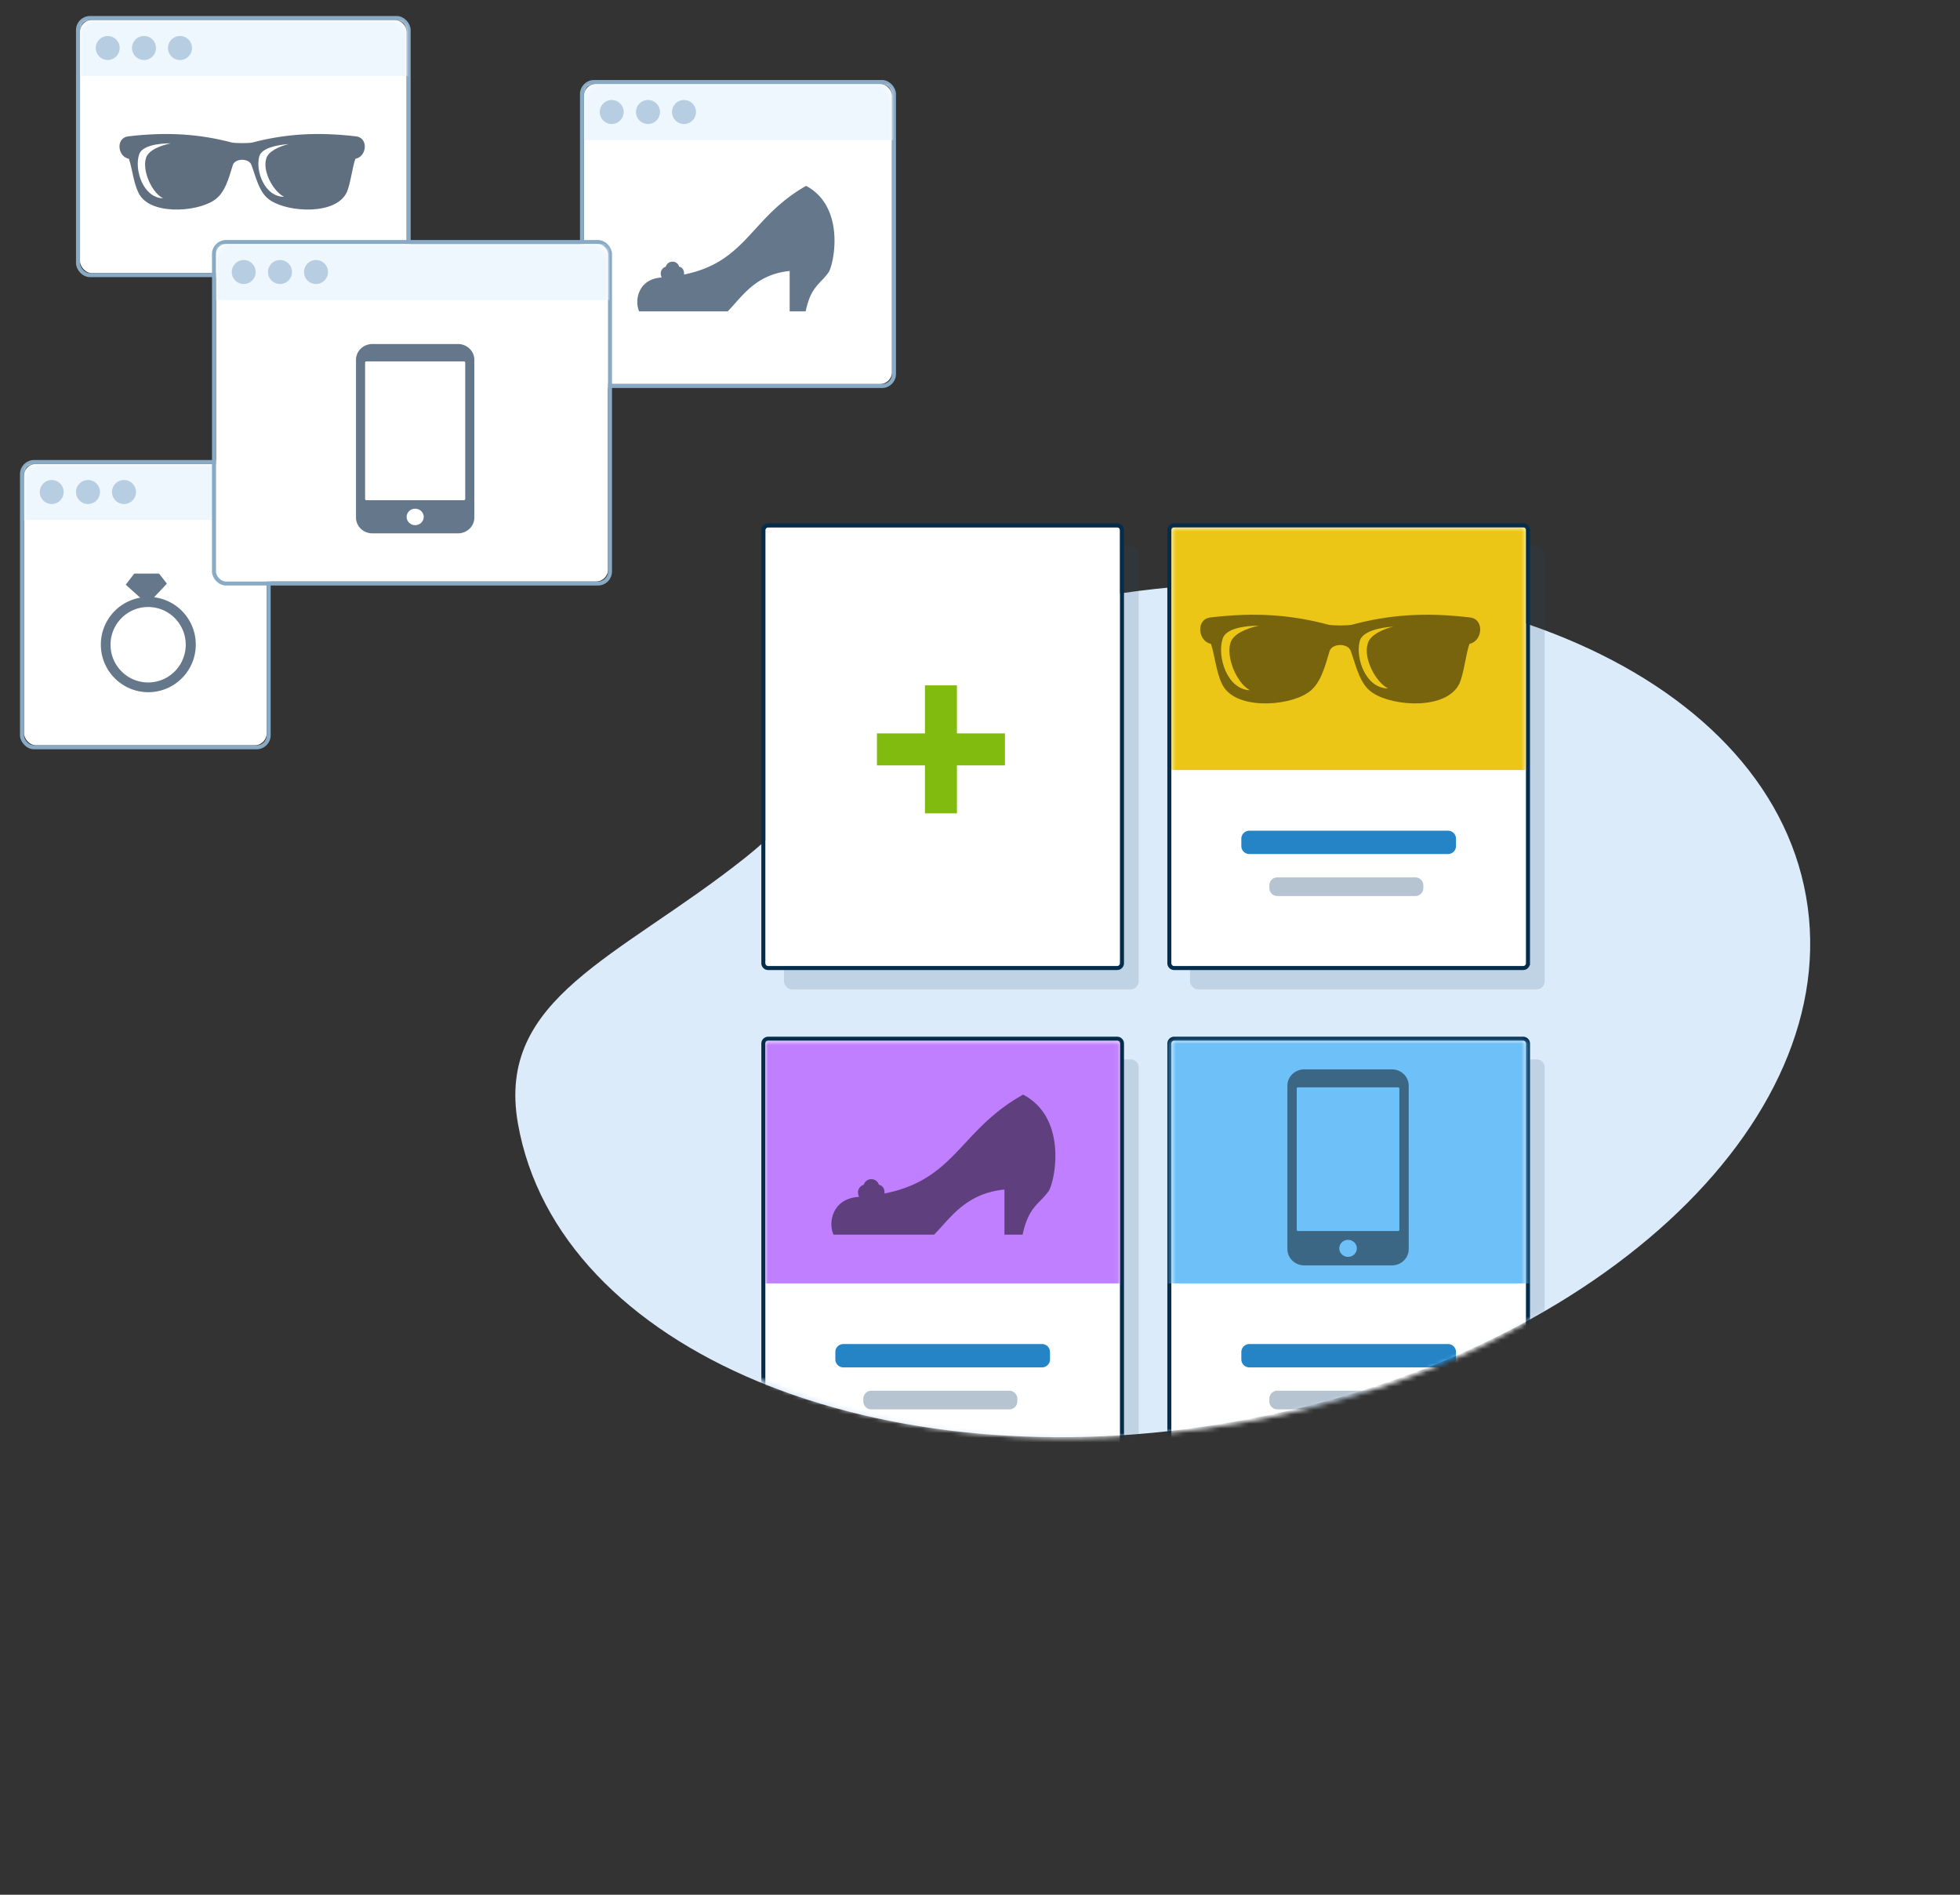 <svg xmlns="http://www.w3.org/2000/svg" xmlns:xlink="http://www.w3.org/1999/xlink" width="420" height="406" viewBox="0 0 420 406">
  <rect x="0" y="0" width="420" height="406" fill="#333333" stroke="none"/>
  <defs>
    <path id="a" d="M154.852 201.252C78.74 214.673 10.06 185.986 1.453 137.177.062 129.285.062 83.75 1.453.571h275.632c.004 49.715.004 79.05 0 88.005-.024 49.926-46.12 99.256-122.233 112.676z" />
    <path id="c" d="M1.554.59H76.33c.338 0 .612.274.612.612v92.775a.612.612 0 0 1-.612.613H1.554a.612.612 0 0 1-.612-.613V1.202c0-.338.274-.612.612-.612z" />
    <path id="e" d="M.416.59h76v52h-76z" />
    <path id="g" d="M1.126.856H75.9c.338 0 .612.275.612.613v92.775a.612.612 0 0 1-.612.612H1.126a.612.612 0 0 1-.613-.612V1.47c0-.338.274-.613.613-.613z" />
    <path id="i" d="M.845.714h78v53h-78z" />
    <path id="k" d="M1.126.57H75.9c.338 0 .612.275.612.613v92.776a.612.612 0 0 1-.612.612H1.126a.612.612 0 0 1-.613-.612V1.183c0-.338.274-.612.613-.612z" />
    <path id="m" d="M.845.571h76v52h-76z" />
    <path id="o" d="M.697.57h74.775c.339 0 .613.275.613.613v92.776a.612.612 0 0 1-.613.612H.697a.612.612 0 0 1-.612-.612V1.183c0-.338.274-.612.612-.612z" />
    <rect id="q" width="52" height="60.268" rx="2.571" />
    <rect id="s" width="70" height="54.241" rx="2.571" />
    <rect id="u" width="66" height="64.286" rx="2.571" />
    <rect id="w" width="84" height="72.321" rx="2.571" />
  </defs>
  <g fill="none" fill-rule="evenodd">
    <g>
      <path fill="#DBEBFA" d="M264.554 304.639c-76.223 13.44-144.977-15.158-153.568-63.875-4.758-26.989 21.62-35.481 48.642-56.93 21.756-17.268 39.82-49.622 73.818-55.616 76.223-13.44 144.978 15.157 153.568 63.875 8.59 48.717-46.237 99.106-122.46 112.546z" />
      <g transform="translate(111.143 103.571)">
        <mask id="b" fill="#fff">
          <use xlink:href="#a" />
        </mask>
        <g mask="url(#b)">
          <g transform="translate(51.915 118.839)">
            <path fill="#294A6B" fill-opacity=".15" d="M6.656 4.59h72.572c.946 0 1.714.767 1.714 1.714v91.571c0 .947-.768 1.715-1.714 1.715H6.656a1.714 1.714 0 0 1-1.714-1.715V6.304c0-.947.767-1.714 1.714-1.714z" />
            <mask id="d" fill="#fff">
              <use xlink:href="#c" />
            </mask>
            <use fill="#FFF" xlink:href="#c" />
            <path stroke="#042C4B" stroke-width=".857" d="M1.554.161H76.33c.574 0 1.04.466 1.04 1.041v92.775a1.04 1.04 0 0 1-1.04 1.041H1.554a1.04 1.04 0 0 1-1.04-1.04V1.201c0-.575.465-1.04 1.04-1.04z" />
            <g mask="url(#d)">
              <path fill="#2484C6" d="M17.656 65.59h42.572c.947 0 1.714.767 1.714 1.714v1.572c0 .946-.767 1.714-1.714 1.714H17.656a1.714 1.714 0 0 1-1.714-1.714v-1.572c0-.947.768-1.714 1.714-1.714z" />
              <path fill="#B6C4D2" d="M23.656 75.59h29.572c.947 0 1.714.767 1.714 1.714v.572c0 .946-.767 1.714-1.714 1.714H23.656a1.714 1.714 0 0 1-1.714-1.714v-.572c0-.947.768-1.714 1.714-1.714z" />
            </g>
            <g mask="url(#d)">
              <g transform="translate(.526)">
                <mask id="f" fill="#fff">
                  <use xlink:href="#e" />
                </mask>
                <use fill="#C07FFF" xlink:href="#e" />
                <path style="mix-blend-mode:multiply" fill="#000" fill-opacity=".5" fill-rule="nonzero" d="M55.654 12.143C42.105 19.7 41.217 30.3 25.95 33.333c.069-1.005-.377-1.704-1.197-1.874a1.688 1.688 0 0 0-1.625-1.203c-.774 0-1.413.504-1.625 1.203a1.709 1.709 0 0 0-1.232 1.627c.027.35.076.683.241.964-5.656.298-6.7 5.414-5.493 8.093h21.56c3.424-3.42 6.698-8.833 15.075-9.658v9.658h3.895c1.308-6.159 3.677-6.537 5.681-9.481 1.43-2.792 3.739-15.631-5.573-20.52l-.003.001z" mask="url(#f)" />
              </g>
            </g>
          </g>
          <g transform="translate(139.344 118.572)">
            <path fill="#294A6B" fill-opacity=".15" d="M6.228 4.856h72.571c.947 0 1.714.768 1.714 1.715v91.571c0 .947-.767 1.714-1.714 1.714H6.228a1.714 1.714 0 0 1-1.715-1.714V6.571c0-.947.768-1.715 1.715-1.715z" />
            <mask id="h" fill="#fff">
              <use xlink:href="#g" />
            </mask>
            <use fill="#FFF" xlink:href="#g" />
            <path stroke="#042C4B" stroke-width=".857" d="M1.126.428H75.9c.575 0 1.04.466 1.04 1.04v92.776a1.04 1.04 0 0 1-1.04 1.041H1.126a1.04 1.04 0 0 1-1.041-1.04V1.468C.085.894.55.428 1.125.428z" />
            <g mask="url(#h)">
              <path fill="#2484C6" d="M17.228 65.857h42.571c.947 0 1.715.767 1.715 1.714v1.571c0 .947-.768 1.715-1.715 1.715H17.228a1.714 1.714 0 0 1-1.714-1.715v-1.571c0-.947.767-1.714 1.714-1.714z" />
              <path fill="#B6C4D2" d="M23.228 75.857h29.571c.947 0 1.715.767 1.715 1.714v.571c0 .947-.768 1.715-1.715 1.715H23.228a1.714 1.714 0 0 1-1.714-1.715v-.571c0-.947.767-1.714 1.714-1.714z" />
            </g>
            <g mask="url(#h)">
              <g transform="translate(-1.331 -.857)">
                <mask id="j" fill="#fff">
                  <use xlink:href="#i" />
                </mask>
                <use fill="#6EC0F8" xlink:href="#i" />
                <path style="mix-blend-mode:multiply" fill="#000" fill-opacity=".75" fill-rule="nonzero" d="M49.106 7.857c1.991 0 3.605 1.568 3.605 3.5l.003 35c0 1.935-1.614 3.5-3.606 3.5H30.324c-1.99 0-3.61-1.568-3.61-3.5v-35c0-1.932 1.62-3.5 3.61-3.5h18.782zm-9.39 40.176c1.034 0 1.874-.815 1.877-1.821 0-1.007-.843-1.822-1.877-1.822-1.037 0-1.877.815-1.877 1.822 0 1.006.84 1.82 1.877 1.82zm10.998-5.822V11.997c0-.16-.13-.29-.294-.29H29.006a.292.292 0 0 0-.293.29v30.214c0 .16.133.288.293.288H50.42a.29.29 0 0 0 .294-.288z" mask="url(#j)" opacity=".784" />
              </g>
            </g>
          </g>
          <g transform="translate(139.344 8.858)">
            <rect width="76" height="95" x="4.513" y="4.571" fill="#294A6B" fill-opacity=".15" rx="1.714" />
            <mask id="l" fill="#fff">
              <use xlink:href="#k" />
            </mask>
            <use fill="#FFF" xlink:href="#k" />
            <path stroke="#042C4B" stroke-width=".857" d="M1.126.142H75.9c.575 0 1.04.466 1.04 1.041v92.776a1.04 1.04 0 0 1-1.04 1.04H1.126a1.04 1.04 0 0 1-1.041-1.04V1.183c0-.575.466-1.04 1.04-1.04z" />
            <g mask="url(#l)">
              <path fill="#2484C6" d="M17.228 65.571h42.571c.947 0 1.715.767 1.715 1.714v1.572c0 .946-.768 1.714-1.715 1.714H17.228a1.714 1.714 0 0 1-1.714-1.714v-1.572c0-.947.767-1.714 1.714-1.714z" />
              <path fill="#B6C4D2" d="M23.228 75.571h29.571c.947 0 1.715.767 1.715 1.714v.572c0 .946-.768 1.714-1.715 1.714H23.228a1.714 1.714 0 0 1-1.714-1.714v-.572c0-.947.767-1.714 1.714-1.714z" />
            </g>
            <g mask="url(#l)">
              <g transform="translate(-.331)">
                <mask id="n" fill="#fff">
                  <use xlink:href="#m" />
                </mask>
                <use fill="#EBC617" xlink:href="#m" />
                <path style="mix-blend-mode:multiply" fill="#000" fill-rule="nonzero" d="M34.565 21.447h-.004c1.138.194 3.793.194 4.931 0 7.97-2.143 15.745-2.728 25.421-1.559 3.035.39 2.656 5.065-.19 5.65-.758 2.145-1.137 6.041-2.086 8.379-2.655 5.844-14.228 5.065-18.59 2.143-2.845-1.756-3.604-5.847-4.742-8.964-.57-1.754-3.983-1.754-4.553 0-.948 3.12-1.896 7.21-4.741 8.964-4.363 2.922-15.935 3.701-18.401-2.143-1.138-2.34-1.518-6.236-2.276-8.38-2.845-.584-3.225-5.26-.19-5.649 9.676-1.169 17.452-.584 25.421 1.559zm-14.987.194c-3.034 0-7.207.585-7.779 2.923-1.138 3.701.948 10.717 5.88 10.912-2.845-1.559-5.121-7.014-4.173-10.133.57-1.948 3.414-3.117 6.07-3.701h.002zm28.836.195c-2.845.195-6.638.974-7.207 3.117-.949 3.702 1.327 10.133 6.07 10.133-2.656-1.364-5.312-6.429-4.363-9.548.38-1.754 3.035-3.118 5.5-3.702z" mask="url(#n)" opacity=".7" />
              </g>
            </g>
          </g>
          <g transform="translate(52.772 8.858)">
            <rect width="76" height="95" x="4.085" y="4.571" fill="#294A6B" fill-opacity=".15" rx="1.714" />
            <mask id="p" fill="#fff">
              <use xlink:href="#o" />
            </mask>
            <use fill="#FFF" xlink:href="#o" />
            <path stroke="#042C4B" stroke-width=".857" d="M.697.142h74.775c.575 0 1.041.466 1.041 1.041v92.776a1.04 1.04 0 0 1-1.04 1.04H.696a1.04 1.04 0 0 1-1.04-1.04V1.183c0-.575.465-1.04 1.04-1.04z" />
            <path fill="#82BB0F" d="M41.143 44.714h10.286v6.857H41.143v10.286h-6.857V51.571H24v-6.857h10.286V34.43h6.857v10.285z" mask="url(#p)" />
          </g>
        </g>
      </g>
    </g>
    <g>
      <g transform="translate(5.143 99.429)">
        <mask id="r" fill="#fff">
          <use xlink:href="#q" />
        </mask>
        <use fill="#FFF" xlink:href="#q" />
        <rect width="52.857" height="61.125" x="-.429" y="-.429" stroke="#89AAC5" stroke-width=".857" rx="2.571" />
        <path fill="#EFF7FE" d="M0 0h52.857v12H0z" mask="url(#r)" />
        <path fill="#B7CDE1" d="M6 8.571A2.571 2.571 0 1 1 6 3.43 2.571 2.571 0 0 1 6 8.57zm7.714 0a2.571 2.571 0 1 1 0-5.142 2.571 2.571 0 0 1 0 5.142zm7.715 0a2.571 2.571 0 1 1 0-5.142 2.571 2.571 0 0 1 0 5.142z" mask="url(#r)" />
        <path style="mix-blend-mode:multiply" fill="#65778A" fill-rule="nonzero" d="M27.87 28.553l2.75-2.916-1.677-2.159H23.63l-1.835 2.38 3.106 2.786a10.188 10.188 0 0 0-8.434 10.046c0 5.636 4.554 10.202 10.172 10.202 5.617 0 10.17-4.571 10.17-10.207.001-5.219-3.903-9.521-8.94-10.132zM26.6 46.805c-4.45 0-8.057-3.62-8.057-8.084 0-4.464 3.607-8.084 8.057-8.084s8.057 3.62 8.057 8.084c0 4.465-3.607 8.084-8.057 8.084z" />
      </g>
      <g transform="translate(17.143 4.286)">
        <mask id="t" fill="#fff">
          <use xlink:href="#s" />
        </mask>
        <use fill="#FFF" xlink:href="#s" />
        <rect width="70.857" height="55.098" x="-.429" y="-.429" stroke="#89AAC5" stroke-width=".857" rx="2.571" />
        <path fill="#EFF7FE" d="M0 0h70.857v12H0z" mask="url(#t)" />
        <path fill="#B7CDE1" d="M6 8.571A2.571 2.571 0 1 1 6 3.43 2.571 2.571 0 0 1 6 8.57zm7.714 0a2.571 2.571 0 1 1 0-5.142 2.571 2.571 0 0 1 0 5.142zm7.715 0a2.571 2.571 0 1 1 0-5.142 2.571 2.571 0 0 1 0 5.142z" mask="url(#t)" />
        <path fill="#445669" fill-rule="nonzero" d="M32.587 26.26h-.004c.998.167 3.324.167 4.321 0 6.982-1.825 13.796-2.323 22.273-1.327 2.66.332 2.327 4.316-.166 4.814-.665 1.827-.997 5.147-1.828 7.14-2.327 4.98-12.466 4.315-16.288 1.825-2.493-1.496-3.158-4.982-4.155-7.638-.499-1.494-3.49-1.494-3.989 0-.83 2.658-1.662 6.144-4.154 7.638-3.823 2.49-13.962 3.154-16.122-1.826-.998-1.993-1.33-5.313-1.995-7.14-2.493-.497-2.825-4.481-.166-4.813 8.477-.996 15.291-.498 22.273 1.328zm-13.13.167c-2.66 0-6.316.498-6.817 2.49-.997 3.154.831 9.131 5.152 9.298-2.493-1.328-4.487-5.976-3.656-8.634.499-1.66 2.991-2.656 5.318-3.154h.002zm25.264.166c-2.493.166-5.816.83-6.315 2.656-.83 3.154 1.164 8.633 5.318 8.633-2.326-1.162-4.653-5.477-3.822-8.135.332-1.494 2.659-2.656 4.82-3.154z" opacity=".85" />
      </g>
      <g transform="translate(125.143 18)">
        <mask id="v" fill="#fff">
          <use xlink:href="#u" />
        </mask>
        <use fill="#FFF" xlink:href="#u" />
        <rect width="66.857" height="65.143" x="-.429" y="-.429" stroke="#89AAC5" stroke-width=".857" rx="2.571" />
        <path fill="#EFF7FE" d="M0 0h66.857v12H0z" mask="url(#v)" />
        <path fill="#B7CDE1" d="M6 8.571A2.571 2.571 0 1 1 6 3.43 2.571 2.571 0 0 1 6 8.57zm7.714 0a2.571 2.571 0 1 1 0-5.142 2.571 2.571 0 0 1 0 5.142zm7.715 0a2.571 2.571 0 1 1 0-5.142 2.571 2.571 0 0 1 0 5.142z" mask="url(#v)" />
        <path fill="#65778A" fill-rule="nonzero" d="M47.591 21.827c-11.928 6.773-12.71 16.276-26.15 18.996.06-.901-.333-1.528-1.054-1.68a1.49 1.49 0 0 0-1.43-1.078 1.49 1.49 0 0 0-1.431 1.078A1.528 1.528 0 0 0 16.44 40.6c.024.314.067.613.212.864-4.98.268-5.899 4.854-4.836 7.256h18.98c3.015-3.066 5.898-7.92 13.273-8.658v8.658h3.429c1.151-5.522 3.236-5.86 5.001-8.5 1.26-2.503 3.292-14.013-4.907-18.395h-.002z" />
      </g>
      <g transform="translate(46.286 52.286)">
        <mask id="x" fill="#fff">
          <use xlink:href="#w" />
        </mask>
        <use fill="#FFF" xlink:href="#w" />
        <rect width="84.857" height="73.179" x="-.429" y="-.429" stroke="#89AAC5" stroke-width=".857" rx="2.571" />
        <path fill="#EFF7FE" d="M0 0h84.857v12H0z" mask="url(#x)" />
        <path fill="#B7CDE1" d="M6 8.571A2.571 2.571 0 1 1 6 3.43 2.571 2.571 0 0 1 6 8.57zm7.714 0a2.571 2.571 0 1 1 0-5.142 2.571 2.571 0 0 1 0 5.142zm7.715 0a2.571 2.571 0 1 1 0-5.142 2.571 2.571 0 0 1 0 5.142z" mask="url(#x)" />
        <path fill="#65778A" fill-rule="nonzero" d="M51.838 21.429c1.942 0 3.517 1.514 3.517 3.38l.003 33.81c0 1.87-1.575 3.382-3.518 3.382H33.52C31.58 62 30 60.486 30 58.62V24.81c0-1.867 1.58-3.381 3.52-3.381h18.318zm-9.157 38.81c1.008 0 1.828-.788 1.83-1.76 0-.972-.822-1.76-1.83-1.76-1.012 0-1.831.788-1.831 1.76s.82 1.76 1.83 1.76zm10.725-5.624V25.428a.283.283 0 0 0-.286-.281H32.235a.283.283 0 0 0-.286.28v29.188c0 .154.13.278.286.278H53.12a.28.28 0 0 0 .286-.278z" />
      </g>
    </g>
  </g>
</svg>